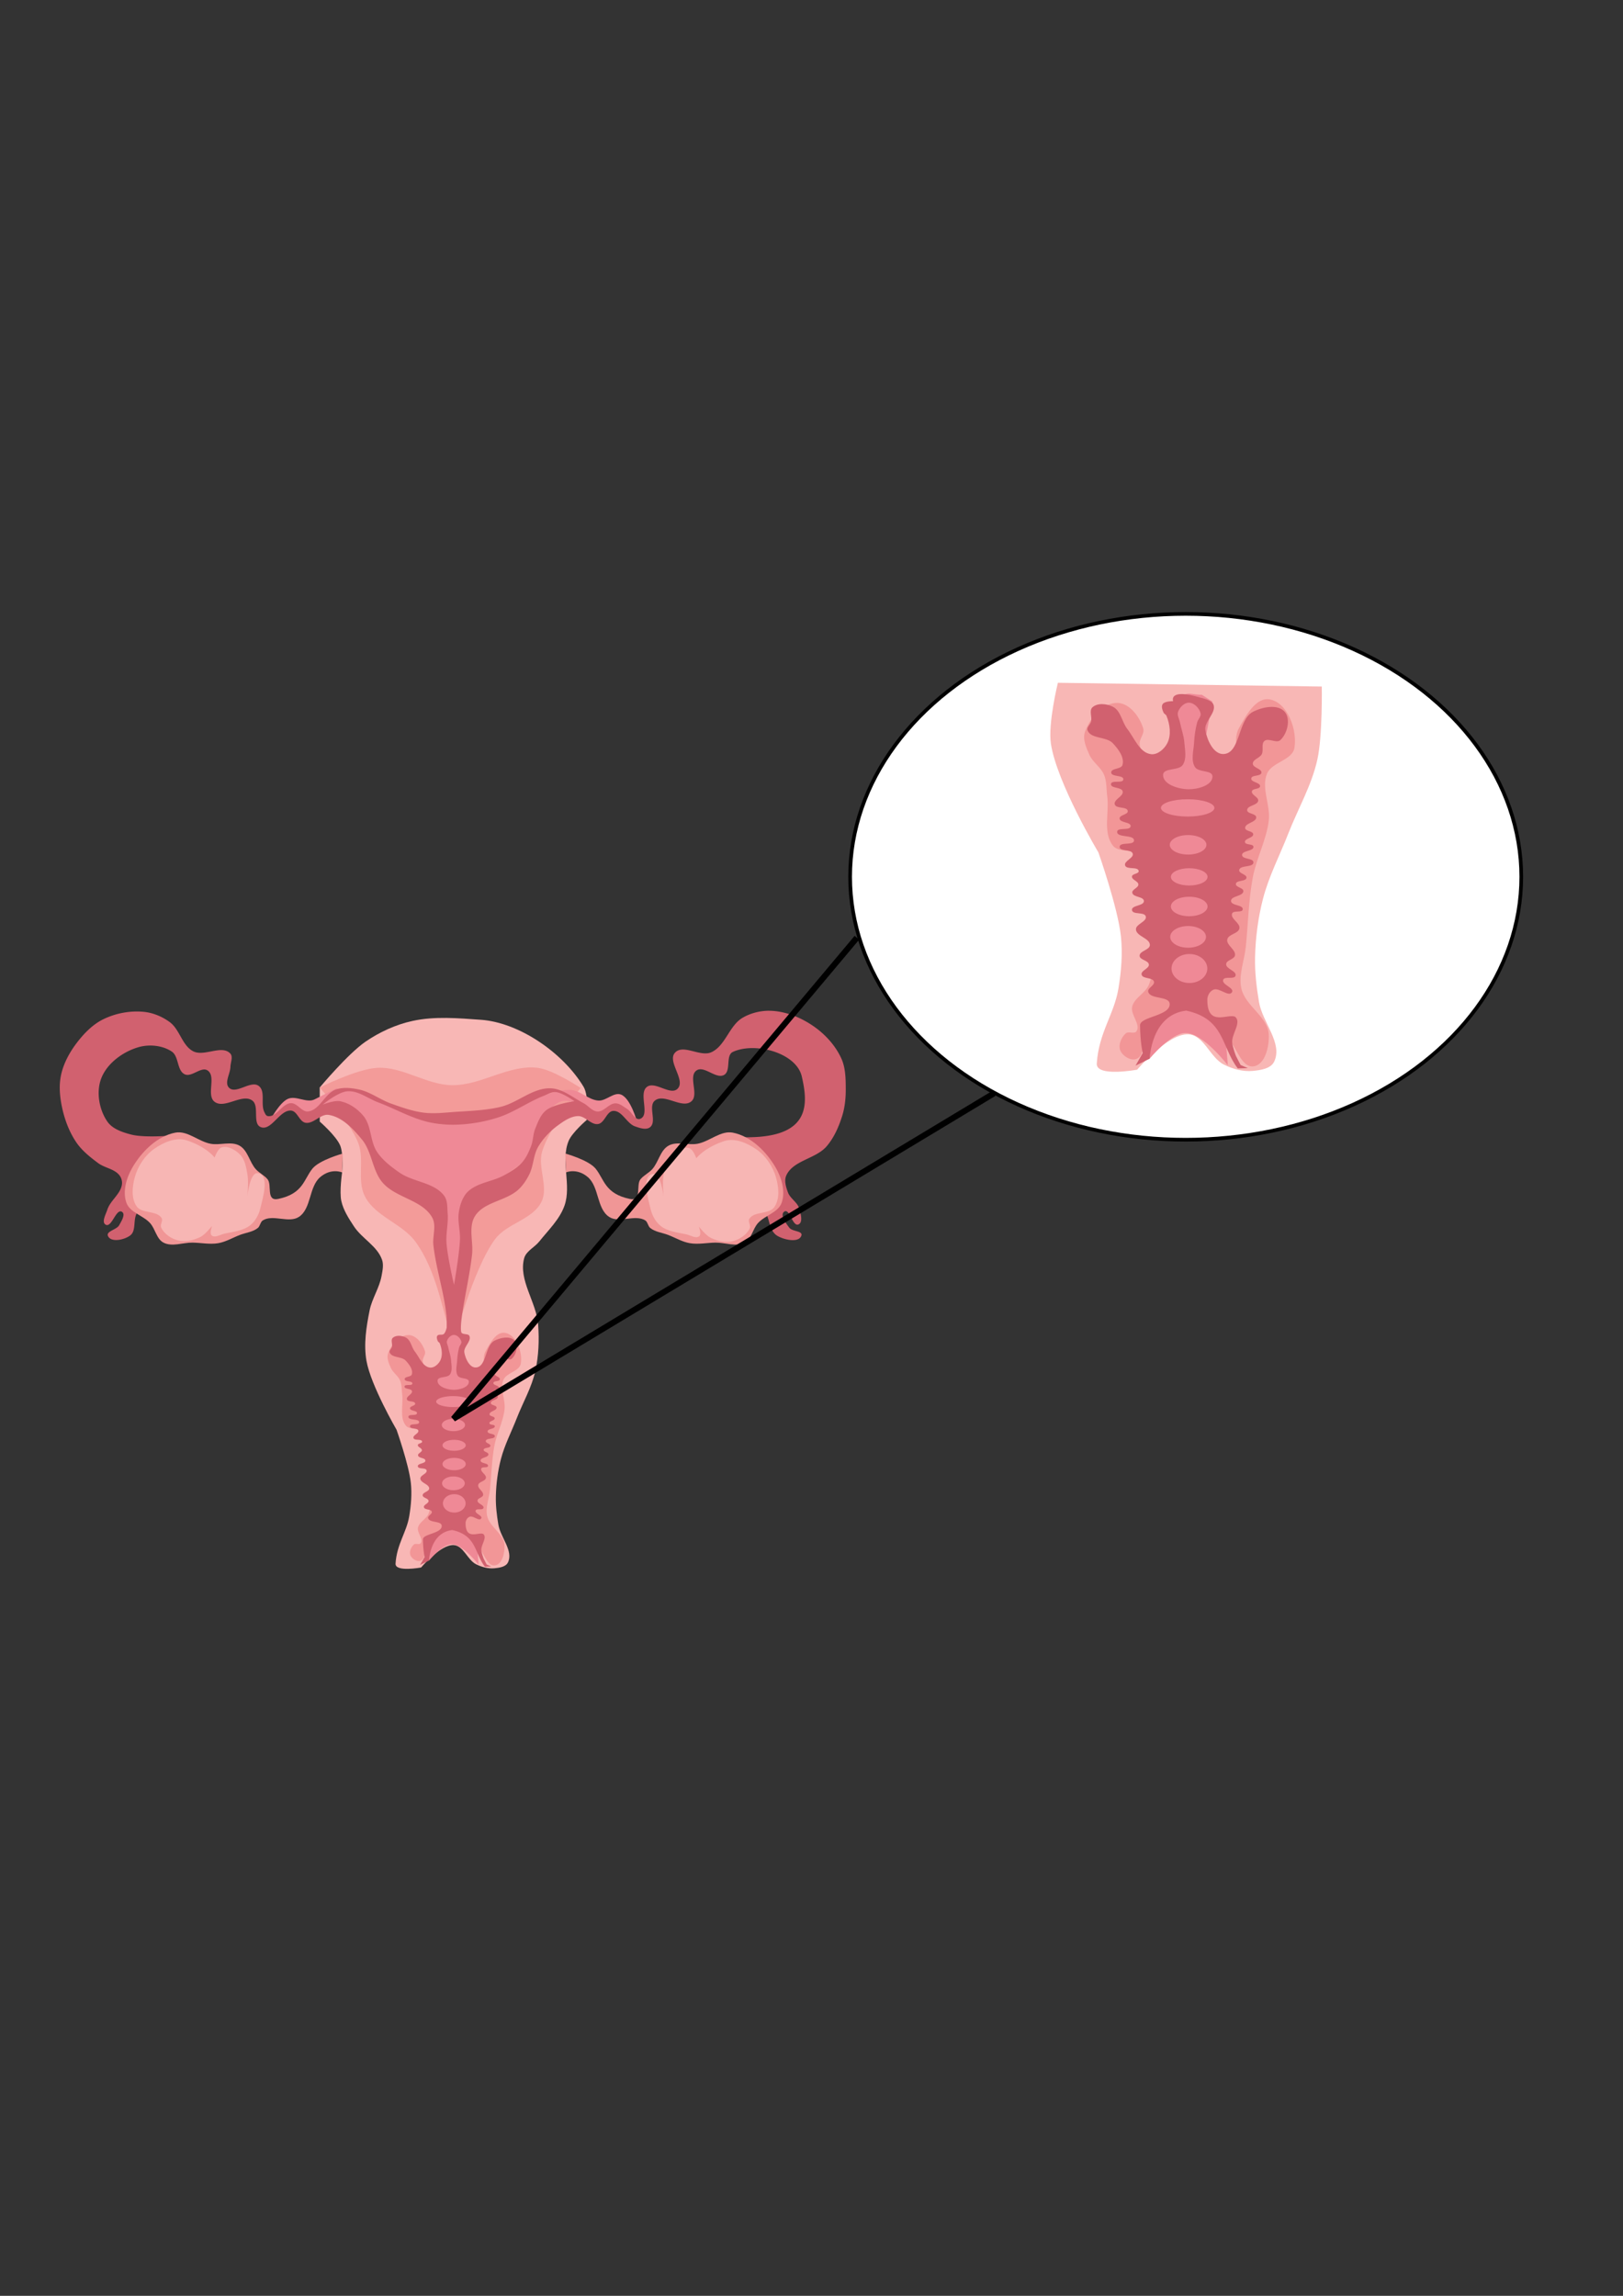 <?xml version="1.0" encoding="UTF-8" standalone="no"?>
<!-- Created with Inkscape (http://www.inkscape.org/) -->

<svg
   xmlns:dc="http://purl.org/dc/elements/1.1/"
   xmlns:cc="http://creativecommons.org/ns#"
   xmlns:rdf="http://www.w3.org/1999/02/22-rdf-syntax-ns#"
   xmlns:svg="http://www.w3.org/2000/svg"
   xmlns="http://www.w3.org/2000/svg"
   xmlns:sodipodi="http://sodipodi.sourceforge.net/DTD/sodipodi-0.dtd"
   xmlns:inkscape="http://www.inkscape.org/namespaces/inkscape"
   width="210mm"
   height="297mm"
   viewBox="0 0 210 297"
   version="1.1"
   id="svg4940"
   inkscape:version="0.92.1 r"
   sodipodi:docname="vagina.svg">
  <rect x="0" y="0" width="210" height="297" fill="#333333" stroke="none"/>
  <defs
     id="defs4934" />
  <sodipodi:namedview
     id="base"
     pagecolor="#ffffff"
     bordercolor="#666666"
     borderopacity="1.0"
     inkscape:pageopacity="0.0"
     inkscape:pageshadow="2"
     inkscape:zoom="0.38779227"
     inkscape:cx="627.07887"
     inkscape:cy="511.60908"
     inkscape:document-units="mm"
     inkscape:current-layer="layer1"
     showgrid="false"
     inkscape:window-width="1366"
     inkscape:window-height="708"
     inkscape:window-x="0"
     inkscape:window-y="32"
     inkscape:window-maximized="1" />
  <g
     inkscape:label="Capa 1"
     inkscape:groupmode="layer"
     id="layer1">
    <g
       id="g4538">
      <path
         sodipodi:nodetypes="acsaacaaaaaacaccaasacaaaaaaaaaaaaaa"
         inkscape:connector-curvature="0"
         id="path5496-2"
         d="m 58.693,199.883 c -1.7,-0.086 -4.203,2.897 -4.203,2.897 0,0 -3.382,0.628 -3.31,-0.501 0.164,-2.543 1.424,-4.037 1.773,-6.138 0.235,-1.417 0.359,-2.877 0.205,-4.305 -0.254,-2.357 -1.845,-6.868 -1.845,-6.868 0,0 -3.33,-5.723 -3.895,-8.918 -0.379,-2.145 -0.025,-4.387 0.404,-6.523 0.309,-1.538 1.259,-2.903 1.544,-4.445 0.128,-0.692 0.297,-1.445 0.066,-2.109 -0.617,-1.778 -2.603,-2.745 -3.635,-4.319 -0.671,-1.024 -1.371,-2.094 -1.634,-3.289 -0.265,-1.203 0.102,-3.693 0.102,-3.693 0,0 0.196,-2.395 -0.242,-3.467 -0.515,-1.261 -2.653,-3.11 -2.653,-3.11 v -4.408 c 0,0 3.632,-4.362 5.945,-5.945 1.818,-1.244 3.896,-2.193 6.048,-2.665 2.888,-0.634 5.919,-0.357 8.868,-0.15 4.822,0.339 10.539,4.138 13.272,8.658 0.746,1.234 0.41,4.305 0.41,4.305 0,0 -1.893,1.611 -2.345,2.72 -1.053,2.583 0.399,5.719 -0.525,8.35 -0.628,1.787 -2.087,3.167 -3.267,4.648 -0.608,0.763 -1.704,1.233 -1.957,2.174 -0.759,2.826 1.597,5.671 1.812,8.589 0.147,1.991 0.068,4.03 -0.362,5.98 -0.47,2.129 -1.599,4.057 -2.392,6.088 -0.692,1.774 -1.589,3.483 -2.066,5.327 -0.402,1.558 -0.614,3.175 -0.652,4.784 -0.029,1.237 0.12,2.477 0.326,3.696 0.28,1.658 1.979,3.386 1.232,4.892 -0.28,0.565 -1.112,0.683 -1.74,0.743 -0.8,0.077 -1.635,-0.152 -2.356,-0.507 -1.149,-0.567 -1.649,-2.427 -2.929,-2.492 z"
         style="fill:#f8b7b5;fill-opacity:1;stroke:none;stroke-width:0.265px;stroke-linecap:butt;stroke-linejoin:miter;stroke-opacity:1" />
      <path
         sodipodi:nodetypes="aaaaaaaaaaaaaaaaaaaaaaaaaaaaaaaaa"
         inkscape:connector-curvature="0"
         id="path5498-9"
         d="m 54.41,201.904 c -0.465,0.168 -1.121,-0.247 -1.305,-0.707 -0.181,-0.454 0.086,-1.072 0.453,-1.395 0.222,-0.195 0.701,0.079 0.87,-0.163 0.392,-0.563 -0.508,-1.363 -0.344,-2.029 0.181,-0.737 1.102,-1.105 1.377,-1.812 0.453,-1.165 0.379,-2.484 0.344,-3.733 -0.064,-2.301 0.446,-5.052 -1.015,-6.831 -0.513,-0.624 -1.78,-0.183 -2.283,-0.815 -0.848,-1.066 -0.294,-2.708 -0.471,-4.059 -0.076,-0.581 -0.033,-1.197 -0.254,-1.74 -0.26,-0.637 -0.939,-1.037 -1.214,-1.667 -0.251,-0.575 -0.563,-1.253 -0.362,-1.848 0.382,-1.135 1.484,-2.426 2.682,-2.392 0.99,0.028 1.825,1.151 2.102,2.102 0.125,0.428 -0.358,0.864 -0.29,1.305 0.133,0.856 0.547,1.828 1.305,2.247 1.799,0.994 4.598,1.116 6.161,-0.217 0.861,-0.735 0.105,-2.342 0.652,-3.334 0.561,-1.018 1.392,-2.591 2.537,-2.392 1.469,0.255 2.287,2.518 2.029,3.986 -0.177,1.01 -1.856,1.154 -2.247,2.102 -0.488,1.185 0.296,2.569 0.145,3.841 -0.189,1.595 -1.005,3.061 -1.305,4.639 -0.358,1.885 -0.382,3.818 -0.58,5.726 -0.118,1.136 -0.607,2.291 -0.362,3.407 0.313,1.429 2.176,2.308 2.247,3.769 0.046,0.961 -0.282,2.46 -1.232,2.609 -0.908,0.143 -1.332,-1.277 -1.884,-2.011 -0.355,-0.472 -0.421,-1.186 -0.906,-1.522 -1.089,-0.755 -2.609,-0.938 -3.914,-0.707 -0.73,0.129 -1.436,0.562 -1.921,1.123 -0.592,0.685 -0.163,2.212 -1.015,2.519 z"
         style="fill:#f29697;fill-opacity:1;stroke:none;stroke-width:0.265px;stroke-linecap:butt;stroke-linejoin:miter;stroke-opacity:1" />
      <path
         sodipodi:nodetypes="ccaacaaacaaac"
         inkscape:connector-curvature="0"
         id="path5500"
         d="m 58.644,173.965 c -1.4,-4.474 -2.158,-9.649 -4.959,-13.429 -1.756,-2.277 -5.11,-3.183 -6.451,-5.726 -1.085,-2.059 -0.041,-4.753 -0.873,-6.927 -1.045,-2.726 -4.991,-7.196 -4.991,-7.196 0,0 4.835,-2.417 7.459,-2.548 3.295,-0.165 6.341,2.199 9.64,2.247 3.771,0.055 7.344,-2.694 11.089,-2.247 2.035,0.243 5.568,2.606 5.568,2.606 0,0 -4.108,5.171 -4.989,8.266 -0.588,2.068 0.866,4.516 -0.072,6.451 -1.124,2.319 -4.488,2.781 -6.016,4.856 -2.9,3.941 -5.406,13.647 -5.406,13.647 z"
         style="fill:#f39b99;fill-opacity:1;stroke:none;stroke-width:0.265px;stroke-linecap:butt;stroke-linejoin:miter;stroke-opacity:1" />
      <path
         sodipodi:nodetypes="accccccccccccaaaccccassaaaaaaacaaaaacccccccccccca"
         inkscape:connector-curvature="0"
         id="path5502-3"
         d="m 58.475,199.774 c -1.209,-0.022 -2.957,2.101 -2.957,2.101 l 0.151,-2.594 2.229,-1.871 -0.794,-1.666 -0.525,-3.472 -0.192,-5.048 -0.718,-8.61 1.896,-1.743 0.102,-1.281 -0.718,-2.358 1.845,-2.409 -1.281,-5.894 c 0,0 0.781,-6.615 -0.871,-9.225 -1.52,-2.401 -5.458,-2.217 -7.329,-4.356 -1.406,-1.607 -1.189,-4.217 -2.511,-5.894 -0.817,-1.036 -3.178,-2.358 -3.178,-2.358 l -3.895,1.435 -1.845,-1.333 -2.921,1.691 c 0,0 1.194,-2.235 2.27,-2.728 1.052,-0.482 2.434,0.577 3.47,0.063 4.102,-2.034 2.172,-1.286 3.383,-1.333 1.679,-0.064 3.234,0.923 4.818,1.486 2.448,0.871 4.688,2.368 7.226,2.921 1.119,0.244 2.291,0.229 3.434,0.154 1.455,-0.096 2.899,-0.383 4.305,-0.769 3.378,-0.927 6.337,-3.682 9.84,-3.69 1.33,-0.003 2.413,1.319 3.741,1.384 1.006,0.049 1.991,-1.154 2.921,-0.769 1.258,0.52 2.061,3.525 2.061,3.525 0,0 -1.729,-2.287 -2.984,-2.295 -0.598,-0.004 -0.849,0.958 -1.435,1.076 -1.864,0.376 -3.781,-2.118 -5.535,-1.384 -2.543,1.065 -2.394,5.043 -4.203,7.124 -0.845,0.973 -1.942,1.709 -3.024,2.409 -1.63,1.054 -5.176,2.665 -5.176,2.665 l -0.615,13.223 -0.359,3.126 0.256,1.538 0.871,0.564 -0.666,3.536 2.153,1.281 -0.359,12.505 -0.769,4.51 -1.179,2.153 2.306,2.614 0.209,2.643 c 0,0 -2.001,-2.623 -3.45,-2.65 z"
         style="fill:#ef8996;fill-opacity:1;stroke:none;stroke-width:0.265px;stroke-linecap:butt;stroke-linejoin:miter;stroke-opacity:1" />
      <path
         id="path5504-9"
         d="m 99.473,130.755 c -1.177,0.008 -2.387,0.323 -3.393,0.913 -1.732,1.015 -2.218,3.636 -4.049,4.459 -1.426,0.641 -3.631,-1.099 -4.69,0.051 -1.056,1.146 1.428,3.555 0.333,4.664 -0.932,0.944 -2.918,-1.036 -3.972,-0.231 -1.117,0.853 0.446,3.634 -0.871,4.126 -0.663,0.247 -1.088,-0.912 -1.691,-1.281 -0.469,-0.287 -0.936,-0.71 -1.486,-0.718 -0.86,-0.013 -1.499,1.103 -2.357,1.051 -0.696,-0.042 -1.176,-0.752 -1.794,-1.076 -1.378,-0.722 -2.699,-1.868 -4.254,-1.922 -2.312,-0.081 -4.257,1.877 -6.509,2.409 -1.898,0.449 -3.871,0.509 -5.817,0.64 -1.355,0.091 -2.726,0.269 -4.075,0.103 -1.46,-0.18 -2.867,-0.686 -4.253,-1.179 -1.424,-0.506 -2.673,-1.51 -4.152,-1.82 -0.97,-0.203 -2.036,-0.324 -2.972,0 -1.448,0.501 -2.092,2.677 -3.616,2.84 -0.812,0.086 -1.386,-1.094 -2.202,-1.073 -1.151,0.029 -1.894,1.888 -3.023,1.668 -0.226,-0.044 -0.336,-0.33 -0.436,-0.538 -0.493,-1.033 0.194,-2.664 -0.717,-3.357 -1.022,-0.777 -2.94,1.142 -3.844,0.231 -0.633,-0.638 0.157,-1.792 0.18,-2.691 0.015,-0.581 0.376,-1.323 -0.026,-1.743 -1.106,-1.156 -3.37,0.452 -4.792,-0.282 -1.431,-0.739 -1.728,-2.81 -3.024,-3.767 -0.968,-0.715 -2.159,-1.213 -3.357,-1.333 -1.762,-0.175 -3.635,0.173 -5.228,0.948 -1.387,0.675 -2.525,1.847 -3.459,3.075 -0.927,1.219 -1.696,2.629 -2.024,4.125 -0.292,1.335 -0.175,2.762 0.102,4.101 0.338,1.632 0.933,3.259 1.871,4.638 0.729,1.072 1.78,1.903 2.819,2.678 0.853,0.636 2.117,0.747 2.767,1.589 0.245,0.318 0.368,0.764 0.316,1.163 -0.162,1.245 -1.492,2.069 -1.884,3.262 -0.205,0.624 -0.792,1.639 -0.218,1.957 0.782,0.433 1.341,-2.137 2.102,-1.667 0.504,0.311 -0.074,1.222 -0.362,1.739 -0.324,0.582 -1.704,0.761 -1.45,1.377 0.37,0.893 2.137,0.522 2.899,-0.072 0.712,-0.555 0.402,-1.767 0.725,-2.61 1.379,-3.595 5.144,-10.343 5.144,-10.343 0,0 -3.928,0.4 -5.797,-0.094 -1.118,-0.296 -2.385,-0.716 -3.044,-1.667 -1.07,-1.545 -1.468,-3.825 -0.797,-5.581 0.746,-1.954 2.794,-3.452 4.802,-4.041 1.397,-0.41 3.122,-0.25 4.33,0.562 0.934,0.628 0.652,2.451 1.667,2.936 0.906,0.433 2.141,-1.053 2.972,-0.489 1.142,0.774 -0.201,3.194 0.888,4.041 1.284,0.997 3.545,-1.099 4.874,-0.163 0.986,0.694 -0.013,2.992 1.105,3.443 1.387,0.559 2.463,-2.289 3.95,-2.129 0.799,0.086 1.041,1.415 1.83,1.567 1.039,0.201 1.963,-1.179 3.008,-1.015 1.766,0.277 3.175,1.81 4.312,3.189 1.303,1.58 1.327,3.978 2.646,5.544 1.697,2.015 5.193,2.252 6.451,4.567 0.566,1.041 0.012,2.374 0.145,3.551 0.345,3.064 1.368,6.029 1.685,9.097 0.054,0.523 0.036,1.576 0.036,1.576 0,0 -0.137,0.621 -0.362,0.815 -0.223,0.192 -0.685,-0.008 -0.852,0.236 -0.134,0.196 -0.025,0.491 0.072,0.706 0.048,0.105 0.192,0.147 0.236,0.254 0.285,0.693 0.411,1.578 0.072,2.247 -0.242,0.477 -0.791,0.962 -1.322,0.906 -0.943,-0.1 -1.373,-1.318 -1.957,-2.066 -0.442,-0.565 -0.527,-1.474 -1.16,-1.812 -0.501,-0.267 -1.287,-0.351 -1.703,0.036 -0.284,0.264 -0.018,0.782 -0.109,1.16 -0.061,0.253 -0.382,0.481 -0.29,0.725 0.272,0.723 1.534,0.491 2.066,1.051 0.45,0.475 0.98,1.166 0.797,1.794 -0.103,0.356 -0.938,0.246 -0.924,0.616 0.014,0.381 1.026,0.182 0.996,0.562 -0.028,0.36 -0.979,0.021 -1.014,0.38 -0.037,0.375 0.873,0.231 0.96,0.598 0.096,0.406 -0.766,0.668 -0.652,1.069 0.109,0.385 1.015,0.148 1.069,0.544 0.041,0.301 -0.691,0.313 -0.671,0.616 0.024,0.368 0.947,0.268 0.906,0.634 -0.044,0.396 -1.089,0.056 -1.107,0.454 -0.023,0.519 1.401,0.198 1.383,0.717 -0.015,0.428 -1.163,0.085 -1.179,0.513 -0.015,0.405 0.974,0.172 1.076,0.564 0.096,0.37 -0.74,0.595 -0.627,0.96 0.119,0.384 1.057,0.064 1.114,0.462 0.033,0.234 -0.526,0.209 -0.552,0.444 -0.031,0.28 0.521,0.38 0.526,0.661 0.005,0.281 -0.543,0.402 -0.498,0.68 0.062,0.385 0.946,0.29 0.951,0.68 0.005,0.408 -1.021,0.328 -0.978,0.734 0.043,0.414 1.033,0.122 1.133,0.526 0.107,0.431 -0.823,0.616 -0.807,1.06 0.022,0.573 1.153,0.713 1.142,1.286 -0.008,0.406 -0.853,0.473 -0.842,0.879 0.009,0.348 0.728,0.369 0.761,0.716 0.032,0.338 -0.669,0.492 -0.598,0.824 0.082,0.381 0.912,0.204 1.015,0.58 0.085,0.308 -0.557,0.526 -0.471,0.834 0.181,0.647 1.719,0.317 1.758,0.988 0.057,0.998 -2.435,1.034 -2.428,1.758 0.013,1.437 0.218,2.274 0.218,2.274 l -0.589,1.033 1.163,-0.573 c 0,0 0.104,-3.597 2.995,-3.94 3.178,0.692 2.853,2.958 4.228,4.741 l 0.82,-0.025 -0.589,-0.256 -0.384,-0.743 c 0,0 -0.279,-0.722 -0.307,-1.102 -0.053,-0.704 0.777,-1.625 0.256,-2.101 -0.583,-0.326 -2.344,0.913 -2.293,-1.486 0.051,-0.357 0.227,-0.621 0.5,-0.743 0.467,-0.21 1.259,0.643 1.522,0.204 0.212,-0.354 -0.851,-0.612 -0.725,-1.006 0.109,-0.34 0.916,-10e-4 1.015,-0.344 0.113,-0.392 -0.793,-0.544 -0.77,-0.951 0.019,-0.339 0.668,-0.381 0.725,-0.716 0.082,-0.477 -0.725,-0.83 -0.634,-1.305 0.085,-0.441 0.912,-0.465 0.996,-0.906 0.085,-0.446 -0.764,-0.801 -0.598,-1.223 0.114,-0.289 0.83,-0.027 0.87,-0.335 0.05,-0.391 -0.95,-0.295 -0.96,-0.688 -0.011,-0.432 0.993,-0.375 1.014,-0.806 0.014,-0.286 -0.652,-0.314 -0.616,-0.598 0.042,-0.332 0.821,-0.168 0.87,-0.499 0.043,-0.287 -0.645,-0.347 -0.598,-0.634 0.071,-0.436 1.15,-0.184 1.169,-0.625 0.016,-0.371 -0.923,-0.236 -0.933,-0.607 -0.01,-0.385 0.958,-0.296 0.933,-0.68 -0.017,-0.264 -0.663,-0.118 -0.698,-0.381 -0.04,-0.309 0.696,-0.331 0.68,-0.643 -0.014,-0.277 -0.645,-0.23 -0.661,-0.507 -0.026,-0.422 0.93,-0.466 0.906,-0.888 -0.018,-0.314 -0.736,-0.266 -0.743,-0.58 -0.008,-0.396 0.851,-0.378 0.906,-0.77 0.044,-0.309 -0.585,-0.475 -0.517,-0.779 0.057,-0.255 0.647,-0.147 0.671,-0.408 0.029,-0.322 -0.76,-0.322 -0.725,-0.643 0.035,-0.316 0.784,-0.148 0.834,-0.462 0.053,-0.34 -0.707,-0.408 -0.706,-0.752 0.001,-0.355 0.57,-0.456 0.734,-0.77 0.17,-0.328 -0.062,-0.845 0.217,-1.087 0.329,-0.285 0.982,0.22 1.305,-0.072 0.58,-0.525 0.871,-1.725 0.362,-2.319 -0.566,-0.661 -1.837,-0.401 -2.609,0 -1.25,0.65 -1.019,3.435 -2.428,3.461 -0.81,0.015 -1.326,-1.141 -1.468,-1.939 -0.13,-0.734 0.943,-1.452 0.653,-2.138 -0.156,-0.368 -0.991,-0.091 -1.067,-0.548 -0.256,-1.538 1.052,-6.651 1.411,-9.998 0.176,-1.638 -0.494,-3.521 0.362,-4.928 1.15,-1.891 4.035,-1.97 5.653,-3.479 0.576,-0.537 1.022,-1.217 1.377,-1.921 0.566,-1.122 0.526,-2.503 1.16,-3.588 0.638,-1.092 1.55,-2.046 2.573,-2.791 0.766,-0.558 1.634,-1.163 2.582,-1.191 0.935,-0.027 1.692,1.184 2.614,1.025 0.847,-0.146 1.089,-1.649 1.948,-1.691 1.15,-0.057 1.731,1.62 2.819,1.999 0.614,0.214 1.438,0.507 1.947,0.103 0.911,-0.723 -0.285,-2.697 0.615,-3.434 1.217,-0.996 3.505,1.105 4.715,0.102 1.04,-0.862 -0.43,-3.207 0.666,-3.998 0.982,-0.708 2.541,1.172 3.587,0.564 0.916,-0.532 0.166,-2.528 1.128,-2.972 2.864,-1.324 8.21,0.102 8.918,3.178 0.823,3.576 1.239,8.08 -7.711,7.856 -3.491,-0.087 1.875,6.742 3.171,9.984 0.379,0.948 0.472,2.218 1.341,2.754 0.894,0.552 2.868,0.975 3.153,-0.036 0.166,-0.59 -1.185,-0.493 -1.559,-0.979 -0.447,-0.582 -1.272,-1.71 -0.652,-2.102 0.694,-0.439 1.052,1.977 1.812,1.667 0.638,-0.26 0.299,-1.403 0.109,-2.066 -0.232,-0.809 -1.157,-1.277 -1.45,-2.066 -0.257,-0.694 -0.522,-1.536 -0.218,-2.211 0.882,-1.956 3.822,-2.14 5.219,-3.769 0.959,-1.118 1.573,-2.529 2.012,-3.935 0.347,-1.11 0.466,-2.296 0.461,-3.459 -0.006,-1.329 -0.018,-2.735 -0.564,-3.947 -0.742,-1.646 -2.036,-3.084 -3.511,-4.126 -1.568,-1.107 -3.466,-1.918 -5.381,-2.05 -0.166,-0.011 -0.334,-0.017 -0.502,-0.015 z m -54.278,10.413 c 1.307,0.029 2.492,0.976 3.735,1.442 2.198,0.824 4.271,2.039 6.56,2.563 1.286,0.294 2.629,0.376 3.947,0.307 1.7,-0.088 3.402,-0.4 5.022,-0.922 2.069,-0.668 3.87,-1.998 5.894,-2.793 0.5,-0.197 1.002,-0.526 1.538,-0.487 0.899,0.065 2.434,1.179 2.434,1.179 0,0 -2.662,0.378 -3.665,1.179 -0.721,0.576 -1.063,1.527 -1.409,2.383 -0.29,0.716 -0.258,1.535 -0.538,2.255 -0.293,0.756 -0.639,1.523 -1.179,2.127 -0.629,0.703 -1.481,1.184 -2.306,1.64 -1.334,0.737 -2.966,0.888 -4.228,1.743 -0.365,0.247 -0.694,0.571 -0.923,0.948 -0.393,0.646 -0.613,1.404 -0.717,2.153 -0.161,1.152 0.204,2.323 0.154,3.485 -0.085,1.962 -0.769,5.843 -0.769,5.843 0,0 -0.848,-3.597 -0.974,-5.433 -0.086,-1.254 0.25,-2.514 0.153,-3.767 -0.061,-0.79 0.014,-1.699 -0.461,-2.332 -1.305,-1.738 -4.01,-1.752 -5.791,-2.998 -1.065,-0.745 -2.141,-1.563 -2.87,-2.639 -0.932,-1.377 -0.716,-3.377 -1.768,-4.664 -0.761,-0.93 -1.868,-1.701 -3.049,-1.922 -0.744,-0.139 -2.229,0.436 -2.229,0.436 0,0 1.977,-1.627 3.178,-1.717 0.088,-0.007 0.176,-0.009 0.263,-0.007 z m 13.549,31.526 c 0.429,0.011 0.849,0.454 0.948,0.871 0.061,0.258 -0.215,0.487 -0.282,0.743 -0.145,0.552 -0.225,1.122 -0.256,1.691 -0.037,0.657 -0.272,1.415 0.077,1.973 0.288,0.46 1.436,0.226 1.435,0.769 -0.001,0.745 -1.228,1.061 -1.973,1.051 -0.796,-0.011 -2.094,-0.383 -2.076,-1.179 0.014,-0.603 1.281,-0.317 1.614,-0.82 0.34,-0.514 0.173,-1.23 0.128,-1.845 -0.041,-0.558 -0.25,-1.091 -0.359,-1.64 -0.057,-0.289 -0.256,-0.594 -0.154,-0.871 0.134,-0.364 0.509,-0.753 0.897,-0.743 z m -0.112,7.916 a 2.192,0.709 0 0 1 2.192,0.709 2.192,0.709 0 0 1 -2.192,0.709 2.192,0.709 0 0 1 -2.192,-0.709 2.192,0.709 0 0 1 2.192,-0.709 z m 0.036,2.936 a 1.503,0.799 0 0 1 1.503,0.799 1.503,0.799 0 0 1 -1.503,0.799 1.503,0.799 0 0 1 -1.503,-0.799 1.503,0.799 0 0 1 1.503,-0.799 z m 0.091,2.718 a 1.503,0.709 0 0 1 1.503,0.709 1.503,0.709 0 0 1 -1.503,0.709 1.503,0.709 0 0 1 -1.503,-0.709 1.503,0.709 0 0 1 1.503,-0.709 z m 0,2.338 a 1.503,0.799 0 0 1 1.503,0.799 1.503,0.799 0 0 1 -1.503,0.799 1.503,0.799 0 0 1 -1.503,-0.799 1.503,0.799 0 0 1 1.503,-0.799 z m -0.091,2.401 a 1.467,0.89 0 0 1 1.467,0.89 1.467,0.89 0 0 1 -1.467,0.89 1.467,0.89 0 0 1 -1.467,-0.89 1.467,0.89 0 0 1 1.467,-0.89 z m 0.108,2.294 a 1.467,1.189 0 0 1 1.467,1.189 1.467,1.189 0 0 1 -1.467,1.189 1.467,1.189 0 0 1 -1.467,-1.189 1.467,1.189 0 0 1 1.467,-1.189 z"
         style="opacity:1;fill:#d1616f;fill-opacity:1;stroke:none;stroke-width:0.265px;stroke-linecap:butt;stroke-linejoin:miter;stroke-opacity:1"
         inkscape:connector-curvature="0" />
      <path
         sodipodi:nodetypes="ccssaaaaaaaaaaaaaaasc"
         inkscape:connector-curvature="0"
         id="path5596"
         d="m 44.265,151.673 0.084,-2.443 c 0,0 -3.007,0.82 -3.927,1.956 -1.119,1.382 -1.188,3.241 -4.421,3.914 -1.619,0.337 -0.772,-1.788 -1.377,-2.537 -0.42,-0.52 -1.075,-0.808 -1.522,-1.305 -0.825,-0.916 -1.03,-2.435 -2.102,-3.044 -1.092,-0.62 -2.525,-0.019 -3.759,-0.252 -1.565,-0.295 -2.992,-1.735 -4.557,-1.437 -2.34,0.445 -4.347,2.446 -5.548,4.502 -0.781,1.337 -1.303,3.123 -0.777,4.579 0.458,1.265 2.166,1.626 3.065,2.627 0.679,0.756 0.824,2.041 1.723,2.516 1.11,0.586 2.51,-0.011 3.765,0.004 1.112,0.013 2.239,0.262 3.334,0.072 0.98,-0.17 1.86,-0.708 2.789,-1.065 0.773,-0.297 1.672,-0.378 2.319,-0.896 0.312,-0.25 0.323,-0.792 0.666,-0.997 1.34,-0.802 3.364,0.418 4.664,-0.448 1.619,-1.079 1.271,-3.887 2.754,-5.146 1.437,-1.22 2.829,-0.6 2.829,-0.6 z"
         style="fill:#f09696;fill-opacity:1;stroke:none;stroke-width:0.265px;stroke-linecap:butt;stroke-linejoin:miter;stroke-opacity:1" />
      <path
         sodipodi:nodetypes="ccssaaaaaaaaaaaaaaasc"
         inkscape:connector-curvature="0"
         id="path5596-1"
         d="m 73.227,151.673 -0.084,-2.443 c 0,0 3.007,0.82 3.927,1.956 1.119,1.382 1.188,3.241 4.421,3.914 1.619,0.337 0.772,-1.788 1.377,-2.537 0.42,-0.52 1.075,-0.808 1.522,-1.305 0.825,-0.916 1.03,-2.435 2.102,-3.044 1.092,-0.62 2.525,-0.019 3.759,-0.252 1.565,-0.295 2.992,-1.735 4.557,-1.437 2.34,0.445 4.347,2.446 5.548,4.502 0.781,1.337 1.303,3.123 0.777,4.579 -0.458,1.265 -2.166,1.626 -3.065,2.627 -0.679,0.756 -0.824,2.041 -1.723,2.516 -1.11,0.586 -2.51,-0.011 -3.765,0.004 -1.112,0.013 -2.239,0.262 -3.334,0.072 -0.98,-0.17 -1.86,-0.708 -2.789,-1.065 -0.773,-0.297 -1.672,-0.378 -2.319,-0.896 -0.312,-0.25 -0.323,-0.792 -0.666,-0.997 -1.34,-0.802 -3.364,0.418 -4.664,-0.448 -1.619,-1.079 -1.271,-3.887 -2.754,-5.146 -1.437,-1.22 -2.829,-0.6 -2.829,-0.6 z"
         style="fill:#f09696;fill-opacity:1;stroke:none;stroke-width:0.265px;stroke-linecap:butt;stroke-linejoin:miter;stroke-opacity:1" />
      <path
         sodipodi:nodetypes="aaaascaaacaaaaacaaaa"
         inkscape:connector-curvature="0"
         id="path5613"
         d="m 20.919,157.591 c -0.614,-1.033 -2.585,-0.551 -3.256,-1.548 -0.702,-1.044 -0.556,-2.557 -0.217,-3.769 0.397,-1.423 1.3,-2.807 2.51,-3.654 1.193,-0.835 2.824,-1.563 4.229,-1.091 2.605,0.875 3.582,2.217 3.582,2.217 0,0 0.402,-1.159 0.912,-1.313 0.82,-0.249 1.792,0.33 2.392,0.942 0.632,0.644 0.783,1.649 0.942,2.537 0.167,0.927 0,2.827 0,2.827 0,0 0.304,-3.173 1.377,-2.972 1.499,0.281 0.65,3.084 0.29,4.566 -0.2,0.821 -0.644,1.648 -1.305,2.174 -0.914,0.728 -2.194,0.829 -3.334,1.087 -0.547,0.124 -1.257,0.599 -1.667,0.217 -0.301,-0.28 0.072,-1.232 0.072,-1.232 0,0 -0.893,1.142 -1.522,1.45 -0.878,0.429 -1.953,0.679 -2.899,0.435 -0.884,-0.228 -1.793,-0.837 -2.174,-1.667 -0.168,-0.366 0.272,-0.86 0.067,-1.206 z"
         style="fill:#f7b6b4;fill-opacity:1;stroke:none;stroke-width:0.265px;stroke-linecap:butt;stroke-linejoin:miter;stroke-opacity:1" />
      <path
         sodipodi:nodetypes="aaaascaaacaaaaacaaaa"
         inkscape:connector-curvature="0"
         id="path5613-5"
         d="m 96.947,157.686 c 0.614,-1.033 2.585,-0.551 3.256,-1.548 0.702,-1.044 0.556,-2.557 0.217,-3.769 -0.397,-1.423 -1.3,-2.807 -2.51,-3.654 -1.193,-0.835 -2.824,-1.563 -4.229,-1.091 -2.605,0.875 -3.582,2.217 -3.582,2.217 0,0 -0.402,-1.159 -0.912,-1.313 -0.82,-0.249 -1.792,0.33 -2.392,0.942 -0.632,0.644 -0.783,1.649 -0.942,2.537 -0.167,0.927 0,2.827 0,2.827 0,0 -0.304,-3.173 -1.377,-2.972 -1.499,0.281 -0.65,3.084 -0.29,4.566 0.2,0.821 0.644,1.648 1.305,2.174 0.914,0.728 2.194,0.829 3.334,1.087 0.547,0.124 1.257,0.599 1.667,0.217 0.301,-0.28 -0.072,-1.232 -0.072,-1.232 0,0 0.893,1.142 1.522,1.45 0.878,0.429 1.953,0.679 2.899,0.435 0.884,-0.228 1.793,-0.837 2.174,-1.667 0.168,-0.366 -0.272,-0.86 -0.067,-1.206 z"
         style="fill:#f7b6b4;fill-opacity:1;stroke:none;stroke-width:0.265px;stroke-linecap:butt;stroke-linejoin:miter;stroke-opacity:1" />
    </g>
    <ellipse
       style="opacity:1;fill:#ffffff;fill-opacity:1;stroke:#000000;stroke-width:0.474;stroke-linecap:round;stroke-miterlimit:4;stroke-dasharray:none;stroke-opacity:1"
       id="path4540"
       cx="153.418"
       cy="113.429"
       rx="43.42"
       ry="34.012" />
    <g
       id="g4503"
       transform="matrix(1.578,0,0,1.578,-65.725,-170.602)">
      <path
         sodipodi:nodetypes="ccsaacaccaaaaaaaaac"
         inkscape:connector-curvature="0"
         id="path5496"
         d="m 139.095,192.909 c -1.7,-0.086 -4.203,2.897 -4.203,2.897 0,0 -3.382,0.628 -3.31,-0.501 0.164,-2.543 1.424,-4.037 1.773,-6.138 0.235,-1.417 0.359,-2.877 0.205,-4.305 -0.254,-2.357 -1.845,-6.868 -1.845,-6.868 0,0 -3.415,-5.71 -3.895,-8.918 -0.248,-1.655 0.574,-4.988 0.574,-4.988 l 21.639,0.308 c 0,0 0.068,4.03 -0.362,5.98 -0.47,2.129 -1.599,4.057 -2.392,6.088 -0.692,1.774 -1.589,3.483 -2.066,5.327 -0.402,1.558 -0.614,3.175 -0.652,4.784 -0.029,1.237 0.12,2.477 0.326,3.696 0.28,1.658 1.979,3.386 1.232,4.892 -0.28,0.565 -1.112,0.683 -1.74,0.743 -0.8,0.077 -1.635,-0.152 -2.356,-0.507 -1.149,-0.567 -1.649,-2.427 -2.929,-2.492 z"
         style="fill:#f8b7b5;fill-opacity:1;stroke:none;stroke-width:0.265px;stroke-linecap:butt;stroke-linejoin:miter;stroke-opacity:1" />
      <path
         sodipodi:nodetypes="aaaaaaaaaaaaaaaaaaaaaaaaaaaaaaaaa"
         inkscape:connector-curvature="0"
         id="path5498"
         d="m 134.813,194.93 c -0.465,0.168 -1.121,-0.247 -1.305,-0.707 -0.181,-0.454 0.086,-1.072 0.453,-1.395 0.222,-0.195 0.701,0.079 0.87,-0.163 0.392,-0.563 -0.508,-1.363 -0.344,-2.029 0.181,-0.737 1.102,-1.105 1.377,-1.812 0.453,-1.165 0.379,-2.484 0.344,-3.733 -0.064,-2.301 0.446,-5.052 -1.015,-6.831 -0.513,-0.624 -1.78,-0.183 -2.283,-0.815 -0.848,-1.066 -0.294,-2.708 -0.471,-4.059 -0.076,-0.581 -0.033,-1.197 -0.254,-1.74 -0.26,-0.637 -0.939,-1.037 -1.214,-1.667 -0.251,-0.575 -0.563,-1.253 -0.362,-1.848 0.382,-1.135 1.484,-2.426 2.682,-2.392 0.99,0.028 1.825,1.151 2.102,2.102 0.125,0.428 -0.358,0.864 -0.29,1.305 0.133,0.856 0.547,1.828 1.305,2.247 1.799,0.994 4.598,1.116 6.161,-0.217 0.861,-0.735 0.105,-2.342 0.652,-3.334 0.561,-1.018 1.392,-2.591 2.537,-2.392 1.469,0.255 2.287,2.518 2.029,3.986 -0.177,1.01 -1.856,1.154 -2.247,2.102 -0.488,1.185 0.296,2.569 0.145,3.841 -0.189,1.595 -1.005,3.061 -1.305,4.639 -0.358,1.885 -0.382,3.818 -0.58,5.726 -0.118,1.136 -0.607,2.291 -0.362,3.407 0.313,1.429 2.176,2.308 2.247,3.769 0.046,0.961 -0.282,2.46 -1.232,2.609 -0.908,0.143 -1.332,-1.277 -1.884,-2.011 -0.355,-0.472 -0.421,-1.186 -0.906,-1.522 -1.089,-0.755 -2.608,-0.938 -3.914,-0.707 -0.73,0.129 -1.436,0.562 -1.921,1.123 -0.592,0.685 -0.163,2.212 -1.015,2.519 z"
         style="fill:#f29697;fill-opacity:1;stroke:none;stroke-width:0.265px;stroke-linecap:butt;stroke-linejoin:miter;stroke-opacity:1" />
      <path
         sodipodi:nodetypes="ccccccccccccccccccccac"
         inkscape:connector-curvature="0"
         id="path5502"
         d="m 138.878,192.8 c -1.209,-0.022 -2.957,2.101 -2.957,2.101 l 0.151,-2.594 2.229,-1.871 -0.794,-1.666 -0.525,-3.472 -0.192,-5.048 -0.718,-8.61 1.896,-1.743 0.102,-1.281 -0.718,-2.358 c 1.784,-1.795 1.576,-1.173 2.846,-1.188 l 0.871,0.564 -0.666,3.536 2.153,1.281 -0.796,13.078 -0.769,4.51 -1.179,2.153 2.306,2.614 0.209,2.643 c 0,0 -2.001,-2.623 -3.45,-2.65 z"
         style="fill:#ef8996;fill-opacity:1;stroke:none;stroke-width:0.265px;stroke-linecap:butt;stroke-linejoin:miter;stroke-opacity:1" />
      <path
         id="path5504"
         d="m 137.839,165.594 c 0,0 -0.685,-0.008 -0.852,0.236 -0.134,0.196 -0.025,0.491 0.072,0.706 0.048,0.105 0.192,0.147 0.236,0.254 0.285,0.693 0.411,1.578 0.072,2.247 -0.242,0.477 -0.791,0.962 -1.322,0.906 -0.943,-0.1 -1.373,-1.318 -1.957,-2.066 -0.442,-0.565 -0.527,-1.474 -1.16,-1.812 -0.501,-0.267 -1.287,-0.351 -1.703,0.036 -0.284,0.264 -0.018,0.782 -0.109,1.16 -0.061,0.253 -0.382,0.481 -0.29,0.725 0.272,0.723 1.534,0.491 2.066,1.051 0.45,0.475 0.98,1.166 0.797,1.794 -0.103,0.356 -0.938,0.246 -0.924,0.616 0.014,0.381 1.026,0.182 0.996,0.562 -0.028,0.36 -0.979,0.021 -1.014,0.38 -0.037,0.375 0.873,0.231 0.96,0.598 0.096,0.406 -0.766,0.668 -0.652,1.069 0.109,0.385 1.015,0.148 1.069,0.544 0.041,0.301 -0.691,0.313 -0.671,0.616 0.024,0.368 0.947,0.268 0.906,0.634 -0.044,0.396 -1.089,0.056 -1.107,0.454 -0.023,0.519 1.401,0.198 1.383,0.717 -0.015,0.428 -1.163,0.085 -1.179,0.513 -0.015,0.405 0.974,0.172 1.076,0.564 0.096,0.37 -0.74,0.595 -0.627,0.96 0.119,0.384 1.057,0.064 1.114,0.462 0.033,0.234 -0.526,0.209 -0.552,0.444 -0.031,0.28 0.521,0.38 0.526,0.661 0.005,0.281 -0.543,0.402 -0.498,0.68 0.062,0.385 0.946,0.29 0.951,0.68 0.005,0.408 -1.021,0.328 -0.978,0.734 0.043,0.414 1.033,0.122 1.133,0.526 0.107,0.431 -0.823,0.616 -0.807,1.06 0.022,0.573 1.153,0.713 1.142,1.286 -0.008,0.406 -0.853,0.473 -0.842,0.879 0.009,0.348 0.728,0.369 0.761,0.716 0.032,0.338 -0.669,0.492 -0.598,0.824 0.082,0.381 0.912,0.204 1.015,0.58 0.085,0.308 -0.557,0.526 -0.471,0.834 0.181,0.647 1.719,0.317 1.758,0.988 0.057,0.998 -2.435,1.034 -2.428,1.758 0.013,1.437 0.218,2.274 0.218,2.274 l -0.589,1.033 1.163,-0.573 c 0,0 0.104,-3.597 2.995,-3.94 3.178,0.692 2.853,2.958 4.228,4.741 l 0.82,-0.025 -0.589,-0.256 -0.384,-0.743 c 0,0 -0.279,-0.722 -0.307,-1.102 -0.053,-0.704 0.777,-1.625 0.256,-2.101 -0.583,-0.326 -2.344,0.913 -2.293,-1.486 0.051,-0.357 0.227,-0.621 0.5,-0.743 0.467,-0.21 1.259,0.643 1.522,0.204 0.212,-0.354 -0.851,-0.612 -0.725,-1.006 0.109,-0.34 0.916,-0.001 1.015,-0.344 0.113,-0.392 -0.793,-0.544 -0.77,-0.951 0.019,-0.339 0.668,-0.381 0.725,-0.716 0.082,-0.477 -0.725,-0.83 -0.634,-1.305 0.085,-0.441 0.912,-0.465 0.996,-0.906 0.085,-0.446 -0.764,-0.801 -0.598,-1.223 0.114,-0.289 0.83,-0.027 0.87,-0.335 0.05,-0.391 -0.95,-0.295 -0.96,-0.688 -0.011,-0.432 0.993,-0.375 1.014,-0.806 0.014,-0.286 -0.652,-0.314 -0.616,-0.598 0.042,-0.332 0.821,-0.168 0.87,-0.499 0.043,-0.287 -0.645,-0.347 -0.598,-0.634 0.071,-0.436 1.15,-0.184 1.169,-0.625 0.016,-0.371 -0.923,-0.236 -0.933,-0.607 -0.01,-0.385 0.958,-0.296 0.933,-0.68 -0.017,-0.264 -0.663,-0.118 -0.698,-0.381 -0.04,-0.309 0.696,-0.331 0.68,-0.643 -0.014,-0.277 -0.645,-0.23 -0.661,-0.507 -0.026,-0.422 0.93,-0.466 0.906,-0.888 -0.018,-0.314 -0.736,-0.266 -0.743,-0.58 -0.008,-0.396 0.851,-0.378 0.906,-0.77 0.044,-0.309 -0.585,-0.475 -0.517,-0.779 0.057,-0.255 0.647,-0.147 0.671,-0.408 0.029,-0.322 -0.76,-0.322 -0.725,-0.643 0.035,-0.316 0.784,-0.148 0.834,-0.462 0.053,-0.34 -0.707,-0.408 -0.706,-0.752 10e-4,-0.355 0.57,-0.456 0.734,-0.77 0.17,-0.328 -0.062,-0.845 0.217,-1.087 0.329,-0.285 0.982,0.22 1.305,-0.072 0.58,-0.525 0.871,-1.725 0.362,-2.319 -0.566,-0.661 -1.837,-0.401 -2.609,0 -1.25,0.65 -1.019,3.435 -2.428,3.461 -0.81,0.015 -1.326,-1.141 -1.468,-1.939 -0.13,-0.734 0.943,-1.452 0.653,-2.138 -0.156,-0.368 -1.067,-0.548 -1.067,-0.548 -2.647,-0.8 -2.231,0.294 -2.231,0.294 z m 1.308,0.126 c 0.429,0.011 0.849,0.454 0.948,0.871 0.061,0.258 -0.215,0.487 -0.282,0.743 -0.145,0.552 -0.225,1.122 -0.256,1.691 -0.037,0.657 -0.272,1.415 0.077,1.973 0.288,0.46 1.436,0.226 1.435,0.769 -0.001,0.745 -1.228,1.061 -1.973,1.051 -0.796,-0.011 -2.094,-0.383 -2.076,-1.179 0.014,-0.603 1.281,-0.317 1.614,-0.82 0.34,-0.514 0.173,-1.23 0.128,-1.845 -0.041,-0.558 -0.25,-1.091 -0.359,-1.64 -0.057,-0.289 -0.256,-0.594 -0.154,-0.871 0.134,-0.364 0.509,-0.753 0.897,-0.743 z m -0.112,7.916 c 1.211,2e-5 2.192,0.317 2.192,0.709 2.2e-4,0.392 -0.981,0.709 -2.192,0.709 -1.211,-2e-5 -2.192,-0.317 -2.192,-0.709 -2.1e-4,-0.392 0.981,-0.709 2.192,-0.709 z m 0.036,2.936 c 0.83,-4e-5 1.503,0.358 1.503,0.799 -5e-5,0.442 -0.673,0.799 -1.503,0.799 -0.83,-1.1e-4 -1.503,-0.358 -1.503,-0.799 4e-5,-0.441 0.673,-0.799 1.503,-0.799 z m 0.091,2.718 c 0.83,1e-4 1.503,0.318 1.503,0.709 1.4e-4,0.391 -0.673,0.709 -1.503,0.709 -0.83,3e-5 -1.503,-0.317 -1.503,-0.709 -1.4e-4,-0.392 0.673,-0.709 1.503,-0.709 z m 0,2.338 c 0.83,1.1e-4 1.503,0.358 1.503,0.799 -4e-5,0.441 -0.673,0.799 -1.503,0.799 -0.83,4e-5 -1.503,-0.358 -1.503,-0.799 5e-5,-0.442 0.673,-0.799 1.503,-0.799 z m -0.091,2.401 c 0.81,-6e-5 1.467,0.398 1.467,0.89 -1.9e-4,0.492 -0.657,0.89 -1.467,0.89 -0.81,-1.1e-4 -1.466,-0.398 -1.467,-0.89 2e-4,-0.491 0.657,-0.89 1.467,-0.89 z m 0.108,2.294 c 0.81,-9e-5 1.467,0.532 1.467,1.189 1e-5,0.657 -0.657,1.189 -1.467,1.189 -0.81,-1.5e-4 -1.467,-0.532 -1.467,-1.189 -1e-5,-0.657 0.657,-1.189 1.467,-1.189 z"
         style="opacity:1;fill:#d1616f;fill-opacity:1;stroke:none;stroke-width:0.265px;stroke-linecap:butt;stroke-linejoin:miter;stroke-opacity:1"
         inkscape:connector-curvature="0"
         sodipodi:nodetypes="cccccccccccsccccccccccccccccccccccccccccccccccccccccccccccccccccccccccccccccccccccccccccscccscccccccccccscccccccccccccccccccccccccccccc" />
    </g>
    <path
       style="fill:none;stroke:#000000;stroke-width:0.765;stroke-linecap:butt;stroke-linejoin:miter;stroke-miterlimit:4;stroke-dasharray:none;stroke-opacity:1"
       d="M 110.871,121.313 58.668,183.546 128.61,141.44"
       id="path4576"
       inkscape:connector-curvature="0" />
  </g>
</svg>
